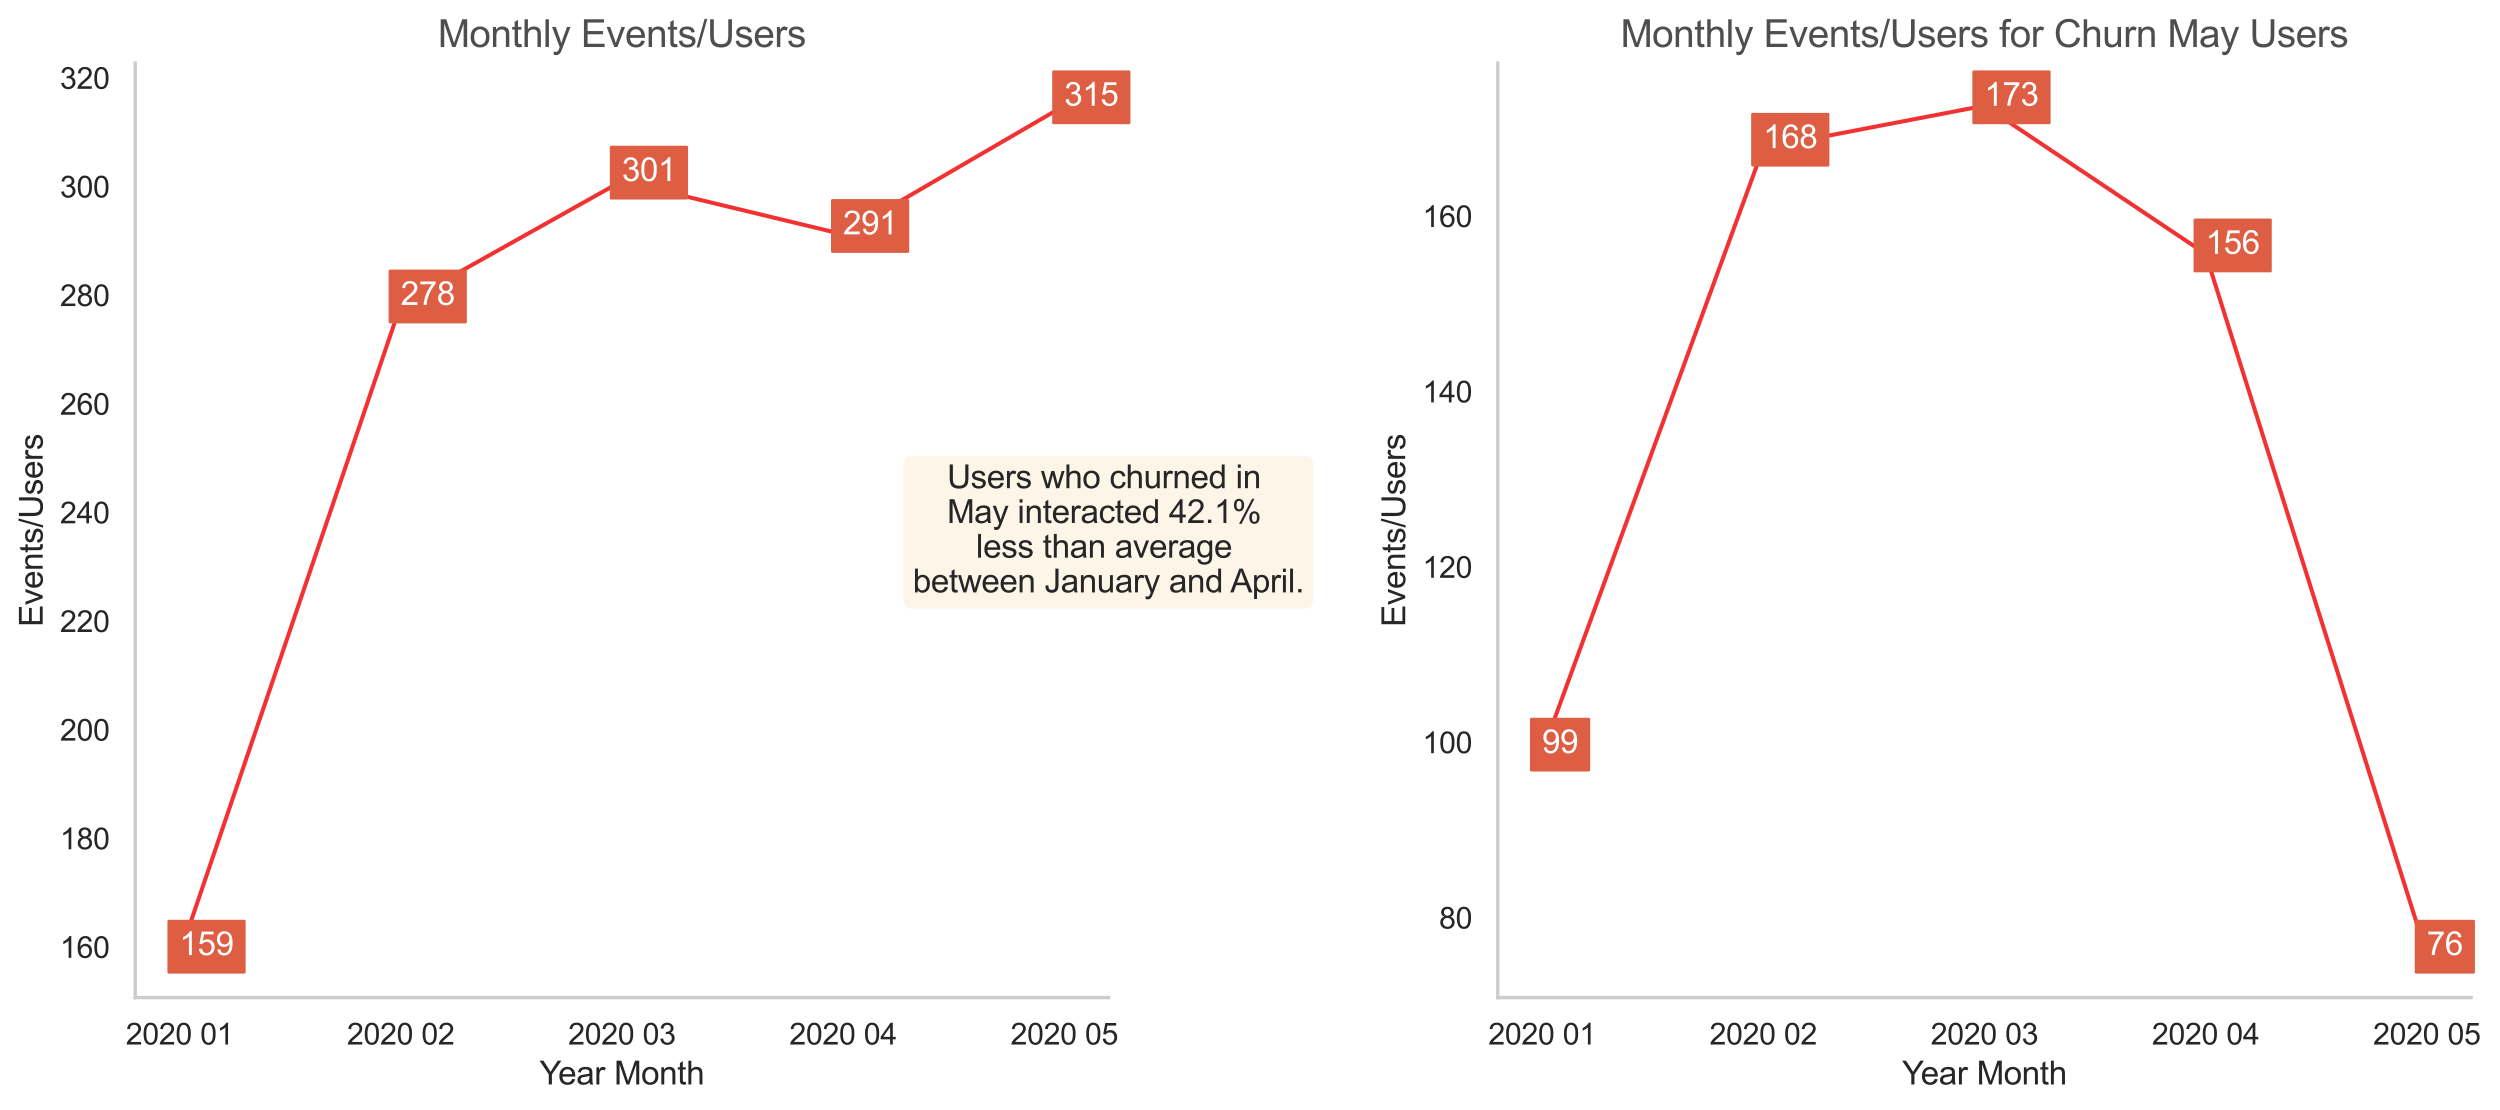 <?xml version="1.0" encoding="utf-8" standalone="no"?>
<!DOCTYPE svg PUBLIC "-//W3C//DTD SVG 1.1//EN"
  "http://www.w3.org/Graphics/SVG/1.1/DTD/svg11.dtd">
<svg height="410.726pt" version="1.1" viewBox="0 0 924.741 410.726" width="924.741pt" xmlns="http://www.w3.org/2000/svg" xmlns:xlink="http://www.w3.org/1999/xlink">
 <defs>
  <style type="text/css">*{stroke-linecap:butt;stroke-linejoin:round;}</style>
 </defs>
 <g id="figure_1">
  <g id="patch_1">
   <path d="M 0 410.726 
L 924.741 410.726 
L 924.741 0 
L 0 0 
z
" style="fill:#ffffff;"/>
  </g>
  <g id="axes_1">
   <g id="patch_2">
    <path d="M 50.025 368.992 
L 410.025 368.992 
L 410.025 23.392 
L 50.025 23.392 
z
" style="fill:#ffffff;"/>
   </g>
   <g id="matplotlib.axis_1">
    <g id="xtick_1">
     <g id="text_1">
      <!-- 2020 01 -->
      <g style="fill:#262626;" transform="translate(46.51 386.365)scale(0.11 -0.11)">
       <defs>
        <path d="M 3222 541 
L 3222 0 
L 194 0 
Q 188 203 259 391 
Q 375 700 629 1000 
Q 884 1300 1366 1694 
Q 2113 2306 2375 2664 
Q 2638 3022 2638 3341 
Q 2638 3675 2398 3904 
Q 2159 4134 1775 4134 
Q 1369 4134 1125 3890 
Q 881 3647 878 3216 
L 300 3275 
Q 359 3922 746 4261 
Q 1134 4600 1788 4600 
Q 2447 4600 2831 4234 
Q 3216 3869 3216 3328 
Q 3216 3053 3103 2787 
Q 2991 2522 2730 2228 
Q 2469 1934 1863 1422 
Q 1356 997 1212 845 
Q 1069 694 975 541 
L 3222 541 
z
" id="ArialMT-32" transform="scale(0.016)"/>
        <path d="M 266 2259 
Q 266 3072 433 3567 
Q 600 4063 929 4331 
Q 1259 4600 1759 4600 
Q 2128 4600 2406 4451 
Q 2684 4303 2865 4023 
Q 3047 3744 3150 3342 
Q 3253 2941 3253 2259 
Q 3253 1453 3087 958 
Q 2922 463 2592 192 
Q 2263 -78 1759 -78 
Q 1097 -78 719 397 
Q 266 969 266 2259 
z
M 844 2259 
Q 844 1131 1108 757 
Q 1372 384 1759 384 
Q 2147 384 2411 759 
Q 2675 1134 2675 2259 
Q 2675 3391 2411 3762 
Q 2147 4134 1753 4134 
Q 1366 4134 1134 3806 
Q 844 3388 844 2259 
z
" id="ArialMT-30" transform="scale(0.016)"/>
        <path id="ArialMT-20" transform="scale(0.016)"/>
        <path d="M 2384 0 
L 1822 0 
L 1822 3584 
Q 1619 3391 1289 3197 
Q 959 3003 697 2906 
L 697 3450 
Q 1169 3672 1522 3987 
Q 1875 4303 2022 4600 
L 2384 4600 
L 2384 0 
z
" id="ArialMT-31" transform="scale(0.016)"/>
       </defs>
       <use xlink:href="#ArialMT-32"/>
       <use x="55.615" xlink:href="#ArialMT-30"/>
       <use x="111.23" xlink:href="#ArialMT-32"/>
       <use x="166.846" xlink:href="#ArialMT-30"/>
       <use x="222.461" xlink:href="#ArialMT-20"/>
       <use x="250.244" xlink:href="#ArialMT-30"/>
       <use x="305.859" xlink:href="#ArialMT-31"/>
      </g>
     </g>
    </g>
    <g id="xtick_2">
     <g id="text_2">
      <!-- 2020 02 -->
      <g style="fill:#262626;" transform="translate(128.328 386.365)scale(0.11 -0.11)">
       <use xlink:href="#ArialMT-32"/>
       <use x="55.615" xlink:href="#ArialMT-30"/>
       <use x="111.23" xlink:href="#ArialMT-32"/>
       <use x="166.846" xlink:href="#ArialMT-30"/>
       <use x="222.461" xlink:href="#ArialMT-20"/>
       <use x="250.244" xlink:href="#ArialMT-30"/>
       <use x="305.859" xlink:href="#ArialMT-32"/>
      </g>
     </g>
    </g>
    <g id="xtick_3">
     <g id="text_3">
      <!-- 2020 03 -->
      <g style="fill:#262626;" transform="translate(210.146 386.365)scale(0.11 -0.11)">
       <defs>
        <path d="M 269 1209 
L 831 1284 
Q 928 806 1161 595 
Q 1394 384 1728 384 
Q 2125 384 2398 659 
Q 2672 934 2672 1341 
Q 2672 1728 2419 1979 
Q 2166 2231 1775 2231 
Q 1616 2231 1378 2169 
L 1441 2663 
Q 1497 2656 1531 2656 
Q 1891 2656 2178 2843 
Q 2466 3031 2466 3422 
Q 2466 3731 2256 3934 
Q 2047 4138 1716 4138 
Q 1388 4138 1169 3931 
Q 950 3725 888 3313 
L 325 3413 
Q 428 3978 793 4289 
Q 1159 4600 1703 4600 
Q 2078 4600 2393 4439 
Q 2709 4278 2876 4000 
Q 3044 3722 3044 3409 
Q 3044 3113 2884 2869 
Q 2725 2625 2413 2481 
Q 2819 2388 3044 2092 
Q 3269 1797 3269 1353 
Q 3269 753 2831 336 
Q 2394 -81 1725 -81 
Q 1122 -81 723 278 
Q 325 638 269 1209 
z
" id="ArialMT-33" transform="scale(0.016)"/>
       </defs>
       <use xlink:href="#ArialMT-32"/>
       <use x="55.615" xlink:href="#ArialMT-30"/>
       <use x="111.23" xlink:href="#ArialMT-32"/>
       <use x="166.846" xlink:href="#ArialMT-30"/>
       <use x="222.461" xlink:href="#ArialMT-20"/>
       <use x="250.244" xlink:href="#ArialMT-30"/>
       <use x="305.859" xlink:href="#ArialMT-33"/>
      </g>
     </g>
    </g>
    <g id="xtick_4">
     <g id="text_4">
      <!-- 2020 04 -->
      <g style="fill:#262626;" transform="translate(291.965 386.365)scale(0.11 -0.11)">
       <defs>
        <path d="M 2069 0 
L 2069 1097 
L 81 1097 
L 81 1613 
L 2172 4581 
L 2631 4581 
L 2631 1613 
L 3250 1613 
L 3250 1097 
L 2631 1097 
L 2631 0 
L 2069 0 
z
M 2069 1613 
L 2069 3678 
L 634 1613 
L 2069 1613 
z
" id="ArialMT-34" transform="scale(0.016)"/>
       </defs>
       <use xlink:href="#ArialMT-32"/>
       <use x="55.615" xlink:href="#ArialMT-30"/>
       <use x="111.23" xlink:href="#ArialMT-32"/>
       <use x="166.846" xlink:href="#ArialMT-30"/>
       <use x="222.461" xlink:href="#ArialMT-20"/>
       <use x="250.244" xlink:href="#ArialMT-30"/>
       <use x="305.859" xlink:href="#ArialMT-34"/>
      </g>
     </g>
    </g>
    <g id="xtick_5">
     <g id="text_5">
      <!-- 2020 05 -->
      <g style="fill:#262626;" transform="translate(373.783 386.365)scale(0.11 -0.11)">
       <defs>
        <path d="M 266 1200 
L 856 1250 
Q 922 819 1161 601 
Q 1400 384 1738 384 
Q 2144 384 2425 690 
Q 2706 997 2706 1503 
Q 2706 1984 2436 2262 
Q 2166 2541 1728 2541 
Q 1456 2541 1237 2417 
Q 1019 2294 894 2097 
L 366 2166 
L 809 4519 
L 3088 4519 
L 3088 3981 
L 1259 3981 
L 1013 2750 
Q 1425 3038 1878 3038 
Q 2478 3038 2890 2622 
Q 3303 2206 3303 1553 
Q 3303 931 2941 478 
Q 2500 -78 1738 -78 
Q 1113 -78 717 272 
Q 322 622 266 1200 
z
" id="ArialMT-35" transform="scale(0.016)"/>
       </defs>
       <use xlink:href="#ArialMT-32"/>
       <use x="55.615" xlink:href="#ArialMT-30"/>
       <use x="111.23" xlink:href="#ArialMT-32"/>
       <use x="166.846" xlink:href="#ArialMT-30"/>
       <use x="222.461" xlink:href="#ArialMT-20"/>
       <use x="250.244" xlink:href="#ArialMT-30"/>
       <use x="305.859" xlink:href="#ArialMT-35"/>
      </g>
     </g>
    </g>
    <g id="text_6">
     <!-- Year Month -->
     <g style="fill:#262626;" transform="translate(199.559 401.141)scale(0.12 -0.12)">
      <defs>
       <path d="M 1784 0 
L 1784 1941 
L 19 4581 
L 756 4581 
L 1659 3200 
Q 1909 2813 2125 2425 
Q 2331 2784 2625 3234 
L 3513 4581 
L 4219 4581 
L 2391 1941 
L 2391 0 
L 1784 0 
z
" id="ArialMT-59" transform="scale(0.016)"/>
       <path d="M 2694 1069 
L 3275 997 
Q 3138 488 2766 206 
Q 2394 -75 1816 -75 
Q 1088 -75 661 373 
Q 234 822 234 1631 
Q 234 2469 665 2931 
Q 1097 3394 1784 3394 
Q 2450 3394 2872 2941 
Q 3294 2488 3294 1666 
Q 3294 1616 3291 1516 
L 816 1516 
Q 847 969 1125 678 
Q 1403 388 1819 388 
Q 2128 388 2347 550 
Q 2566 713 2694 1069 
z
M 847 1978 
L 2700 1978 
Q 2663 2397 2488 2606 
Q 2219 2931 1791 2931 
Q 1403 2931 1139 2672 
Q 875 2413 847 1978 
z
" id="ArialMT-65" transform="scale(0.016)"/>
       <path d="M 2588 409 
Q 2275 144 1986 34 
Q 1697 -75 1366 -75 
Q 819 -75 525 192 
Q 231 459 231 875 
Q 231 1119 342 1320 
Q 453 1522 633 1644 
Q 813 1766 1038 1828 
Q 1203 1872 1538 1913 
Q 2219 1994 2541 2106 
Q 2544 2222 2544 2253 
Q 2544 2597 2384 2738 
Q 2169 2928 1744 2928 
Q 1347 2928 1158 2789 
Q 969 2650 878 2297 
L 328 2372 
Q 403 2725 575 2942 
Q 747 3159 1072 3276 
Q 1397 3394 1825 3394 
Q 2250 3394 2515 3294 
Q 2781 3194 2906 3042 
Q 3031 2891 3081 2659 
Q 3109 2516 3109 2141 
L 3109 1391 
Q 3109 606 3145 398 
Q 3181 191 3288 0 
L 2700 0 
Q 2613 175 2588 409 
z
M 2541 1666 
Q 2234 1541 1622 1453 
Q 1275 1403 1131 1340 
Q 988 1278 909 1158 
Q 831 1038 831 891 
Q 831 666 1001 516 
Q 1172 366 1500 366 
Q 1825 366 2078 508 
Q 2331 650 2450 897 
Q 2541 1088 2541 1459 
L 2541 1666 
z
" id="ArialMT-61" transform="scale(0.016)"/>
       <path d="M 416 0 
L 416 3319 
L 922 3319 
L 922 2816 
Q 1116 3169 1280 3281 
Q 1444 3394 1641 3394 
Q 1925 3394 2219 3213 
L 2025 2691 
Q 1819 2813 1613 2813 
Q 1428 2813 1281 2702 
Q 1134 2591 1072 2394 
Q 978 2094 978 1738 
L 978 0 
L 416 0 
z
" id="ArialMT-72" transform="scale(0.016)"/>
       <path d="M 475 0 
L 475 4581 
L 1388 4581 
L 2472 1338 
Q 2622 884 2691 659 
Q 2769 909 2934 1394 
L 4031 4581 
L 4847 4581 
L 4847 0 
L 4263 0 
L 4263 3834 
L 2931 0 
L 2384 0 
L 1059 3900 
L 1059 0 
L 475 0 
z
" id="ArialMT-4d" transform="scale(0.016)"/>
       <path d="M 213 1659 
Q 213 2581 725 3025 
Q 1153 3394 1769 3394 
Q 2453 3394 2887 2945 
Q 3322 2497 3322 1706 
Q 3322 1066 3130 698 
Q 2938 331 2570 128 
Q 2203 -75 1769 -75 
Q 1072 -75 642 372 
Q 213 819 213 1659 
z
M 791 1659 
Q 791 1022 1069 705 
Q 1347 388 1769 388 
Q 2188 388 2466 706 
Q 2744 1025 2744 1678 
Q 2744 2294 2464 2611 
Q 2184 2928 1769 2928 
Q 1347 2928 1069 2612 
Q 791 2297 791 1659 
z
" id="ArialMT-6f" transform="scale(0.016)"/>
       <path d="M 422 0 
L 422 3319 
L 928 3319 
L 928 2847 
Q 1294 3394 1984 3394 
Q 2284 3394 2536 3286 
Q 2788 3178 2913 3003 
Q 3038 2828 3088 2588 
Q 3119 2431 3119 2041 
L 3119 0 
L 2556 0 
L 2556 2019 
Q 2556 2363 2490 2533 
Q 2425 2703 2258 2804 
Q 2091 2906 1866 2906 
Q 1506 2906 1245 2678 
Q 984 2450 984 1813 
L 984 0 
L 422 0 
z
" id="ArialMT-6e" transform="scale(0.016)"/>
       <path d="M 1650 503 
L 1731 6 
Q 1494 -44 1306 -44 
Q 1000 -44 831 53 
Q 663 150 594 308 
Q 525 466 525 972 
L 525 2881 
L 113 2881 
L 113 3319 
L 525 3319 
L 525 4141 
L 1084 4478 
L 1084 3319 
L 1650 3319 
L 1650 2881 
L 1084 2881 
L 1084 941 
Q 1084 700 1114 631 
Q 1144 563 1211 522 
Q 1278 481 1403 481 
Q 1497 481 1650 503 
z
" id="ArialMT-74" transform="scale(0.016)"/>
       <path d="M 422 0 
L 422 4581 
L 984 4581 
L 984 2938 
Q 1378 3394 1978 3394 
Q 2347 3394 2619 3248 
Q 2891 3103 3008 2847 
Q 3125 2591 3125 2103 
L 3125 0 
L 2563 0 
L 2563 2103 
Q 2563 2525 2380 2717 
Q 2197 2909 1863 2909 
Q 1613 2909 1392 2779 
Q 1172 2650 1078 2428 
Q 984 2206 984 1816 
L 984 0 
L 422 0 
z
" id="ArialMT-68" transform="scale(0.016)"/>
      </defs>
      <use xlink:href="#ArialMT-59"/>
      <use x="57.574" xlink:href="#ArialMT-65"/>
      <use x="113.189" xlink:href="#ArialMT-61"/>
      <use x="168.805" xlink:href="#ArialMT-72"/>
      <use x="202.105" xlink:href="#ArialMT-20"/>
      <use x="229.889" xlink:href="#ArialMT-4d"/>
      <use x="313.189" xlink:href="#ArialMT-6f"/>
      <use x="368.805" xlink:href="#ArialMT-6e"/>
      <use x="424.42" xlink:href="#ArialMT-74"/>
      <use x="452.203" xlink:href="#ArialMT-68"/>
     </g>
    </g>
   </g>
   <g id="matplotlib.axis_2">
    <g id="ytick_1">
     <g id="text_7">
      <!-- 160 -->
      <g style="fill:#262626;" transform="translate(22.174 354.321)scale(0.11 -0.11)">
       <defs>
        <path d="M 3184 3459 
L 2625 3416 
Q 2550 3747 2413 3897 
Q 2184 4138 1850 4138 
Q 1581 4138 1378 3988 
Q 1113 3794 959 3422 
Q 806 3050 800 2363 
Q 1003 2672 1297 2822 
Q 1591 2972 1913 2972 
Q 2475 2972 2870 2558 
Q 3266 2144 3266 1488 
Q 3266 1056 3080 686 
Q 2894 316 2569 119 
Q 2244 -78 1831 -78 
Q 1128 -78 684 439 
Q 241 956 241 2144 
Q 241 3472 731 4075 
Q 1159 4600 1884 4600 
Q 2425 4600 2770 4297 
Q 3116 3994 3184 3459 
z
M 888 1484 
Q 888 1194 1011 928 
Q 1134 663 1356 523 
Q 1578 384 1822 384 
Q 2178 384 2434 671 
Q 2691 959 2691 1453 
Q 2691 1928 2437 2201 
Q 2184 2475 1800 2475 
Q 1419 2475 1153 2201 
Q 888 1928 888 1484 
z
" id="ArialMT-36" transform="scale(0.016)"/>
       </defs>
       <use xlink:href="#ArialMT-31"/>
       <use x="55.615" xlink:href="#ArialMT-36"/>
       <use x="111.23" xlink:href="#ArialMT-30"/>
      </g>
     </g>
    </g>
    <g id="ytick_2">
     <g id="text_8">
      <!-- 180 -->
      <g style="fill:#262626;" transform="translate(22.174 314.137)scale(0.11 -0.11)">
       <defs>
        <path d="M 1131 2484 
Q 781 2613 612 2850 
Q 444 3088 444 3419 
Q 444 3919 803 4259 
Q 1163 4600 1759 4600 
Q 2359 4600 2725 4251 
Q 3091 3903 3091 3403 
Q 3091 3084 2923 2848 
Q 2756 2613 2416 2484 
Q 2838 2347 3058 2040 
Q 3278 1734 3278 1309 
Q 3278 722 2862 322 
Q 2447 -78 1769 -78 
Q 1091 -78 675 323 
Q 259 725 259 1325 
Q 259 1772 486 2073 
Q 713 2375 1131 2484 
z
M 1019 3438 
Q 1019 3113 1228 2906 
Q 1438 2700 1772 2700 
Q 2097 2700 2305 2904 
Q 2513 3109 2513 3406 
Q 2513 3716 2298 3927 
Q 2084 4138 1766 4138 
Q 1444 4138 1231 3931 
Q 1019 3725 1019 3438 
z
M 838 1322 
Q 838 1081 952 856 
Q 1066 631 1291 507 
Q 1516 384 1775 384 
Q 2178 384 2440 643 
Q 2703 903 2703 1303 
Q 2703 1709 2433 1975 
Q 2163 2241 1756 2241 
Q 1359 2241 1098 1978 
Q 838 1716 838 1322 
z
" id="ArialMT-38" transform="scale(0.016)"/>
       </defs>
       <use xlink:href="#ArialMT-31"/>
       <use x="55.615" xlink:href="#ArialMT-38"/>
       <use x="111.23" xlink:href="#ArialMT-30"/>
      </g>
     </g>
    </g>
    <g id="ytick_3">
     <g id="text_9">
      <!-- 200 -->
      <g style="fill:#262626;" transform="translate(22.174 273.953)scale(0.11 -0.11)">
       <use xlink:href="#ArialMT-32"/>
       <use x="55.615" xlink:href="#ArialMT-30"/>
       <use x="111.23" xlink:href="#ArialMT-30"/>
      </g>
     </g>
    </g>
    <g id="ytick_4">
     <g id="text_10">
      <!-- 220 -->
      <g style="fill:#262626;" transform="translate(22.174 233.769)scale(0.11 -0.11)">
       <use xlink:href="#ArialMT-32"/>
       <use x="55.615" xlink:href="#ArialMT-32"/>
       <use x="111.23" xlink:href="#ArialMT-30"/>
      </g>
     </g>
    </g>
    <g id="ytick_5">
     <g id="text_11">
      <!-- 240 -->
      <g style="fill:#262626;" transform="translate(22.174 193.586)scale(0.11 -0.11)">
       <use xlink:href="#ArialMT-32"/>
       <use x="55.615" xlink:href="#ArialMT-34"/>
       <use x="111.23" xlink:href="#ArialMT-30"/>
      </g>
     </g>
    </g>
    <g id="ytick_6">
     <g id="text_12">
      <!-- 260 -->
      <g style="fill:#262626;" transform="translate(22.174 153.402)scale(0.11 -0.11)">
       <use xlink:href="#ArialMT-32"/>
       <use x="55.615" xlink:href="#ArialMT-36"/>
       <use x="111.23" xlink:href="#ArialMT-30"/>
      </g>
     </g>
    </g>
    <g id="ytick_7">
     <g id="text_13">
      <!-- 280 -->
      <g style="fill:#262626;" transform="translate(22.174 113.218)scale(0.11 -0.11)">
       <use xlink:href="#ArialMT-32"/>
       <use x="55.615" xlink:href="#ArialMT-38"/>
       <use x="111.23" xlink:href="#ArialMT-30"/>
      </g>
     </g>
    </g>
    <g id="ytick_8">
     <g id="text_14">
      <!-- 300 -->
      <g style="fill:#262626;" transform="translate(22.174 73.034)scale(0.11 -0.11)">
       <use xlink:href="#ArialMT-33"/>
       <use x="55.615" xlink:href="#ArialMT-30"/>
       <use x="111.23" xlink:href="#ArialMT-30"/>
      </g>
     </g>
    </g>
    <g id="ytick_9">
     <g id="text_15">
      <!-- 320 -->
      <g style="fill:#262626;" transform="translate(22.174 32.85)scale(0.11 -0.11)">
       <use xlink:href="#ArialMT-33"/>
       <use x="55.615" xlink:href="#ArialMT-32"/>
       <use x="111.23" xlink:href="#ArialMT-30"/>
      </g>
     </g>
    </g>
    <g id="text_16">
     <!-- Events/Users -->
     <g style="fill:#262626;" transform="translate(15.789 231.868)rotate(-90)scale(0.12 -0.12)">
      <defs>
       <path d="M 506 0 
L 506 4581 
L 3819 4581 
L 3819 4041 
L 1113 4041 
L 1113 2638 
L 3647 2638 
L 3647 2100 
L 1113 2100 
L 1113 541 
L 3925 541 
L 3925 0 
L 506 0 
z
" id="ArialMT-45" transform="scale(0.016)"/>
       <path d="M 1344 0 
L 81 3319 
L 675 3319 
L 1388 1331 
Q 1503 1009 1600 663 
Q 1675 925 1809 1294 
L 2547 3319 
L 3125 3319 
L 1869 0 
L 1344 0 
z
" id="ArialMT-76" transform="scale(0.016)"/>
       <path d="M 197 991 
L 753 1078 
Q 800 744 1014 566 
Q 1228 388 1613 388 
Q 2000 388 2187 545 
Q 2375 703 2375 916 
Q 2375 1106 2209 1216 
Q 2094 1291 1634 1406 
Q 1016 1563 777 1677 
Q 538 1791 414 1992 
Q 291 2194 291 2438 
Q 291 2659 392 2848 
Q 494 3038 669 3163 
Q 800 3259 1026 3326 
Q 1253 3394 1513 3394 
Q 1903 3394 2198 3281 
Q 2494 3169 2634 2976 
Q 2775 2784 2828 2463 
L 2278 2388 
Q 2241 2644 2061 2787 
Q 1881 2931 1553 2931 
Q 1166 2931 1000 2803 
Q 834 2675 834 2503 
Q 834 2394 903 2306 
Q 972 2216 1119 2156 
Q 1203 2125 1616 2013 
Q 2213 1853 2448 1751 
Q 2684 1650 2818 1456 
Q 2953 1263 2953 975 
Q 2953 694 2789 445 
Q 2625 197 2315 61 
Q 2006 -75 1616 -75 
Q 969 -75 630 194 
Q 291 463 197 991 
z
" id="ArialMT-73" transform="scale(0.016)"/>
       <path d="M 0 -78 
L 1328 4659 
L 1778 4659 
L 453 -78 
L 0 -78 
z
" id="ArialMT-2f" transform="scale(0.016)"/>
       <path d="M 3500 4581 
L 4106 4581 
L 4106 1934 
Q 4106 1244 3950 837 
Q 3794 431 3386 176 
Q 2978 -78 2316 -78 
Q 1672 -78 1262 144 
Q 853 366 678 786 
Q 503 1206 503 1934 
L 503 4581 
L 1109 4581 
L 1109 1938 
Q 1109 1341 1220 1058 
Q 1331 775 1601 622 
Q 1872 469 2263 469 
Q 2931 469 3215 772 
Q 3500 1075 3500 1938 
L 3500 4581 
z
" id="ArialMT-55" transform="scale(0.016)"/>
      </defs>
      <use xlink:href="#ArialMT-45"/>
      <use x="66.699" xlink:href="#ArialMT-76"/>
      <use x="116.699" xlink:href="#ArialMT-65"/>
      <use x="172.314" xlink:href="#ArialMT-6e"/>
      <use x="227.93" xlink:href="#ArialMT-74"/>
      <use x="255.713" xlink:href="#ArialMT-73"/>
      <use x="305.713" xlink:href="#ArialMT-2f"/>
      <use x="333.496" xlink:href="#ArialMT-55"/>
      <use x="405.713" xlink:href="#ArialMT-73"/>
      <use x="455.713" xlink:href="#ArialMT-65"/>
      <use x="511.328" xlink:href="#ArialMT-72"/>
      <use x="544.629" xlink:href="#ArialMT-73"/>
     </g>
    </g>
   </g>
   <g id="line2d_1">
    <path clip-path="url(#p639310d943)" d="M 66.389 353.282 
L 148.207 112.786 
L 230.025 66.967 
L 311.844 86.69 
L 393.662 39.101 
" style="fill:none;stroke:#f23232;stroke-linecap:round;stroke-width:1.5;"/>
    <defs>
     <path d="M 0 3 
C 0.796 3 1.559 2.684 2.121 2.121 
C 2.684 1.559 3 0.796 3 0 
C 3 -0.796 2.684 -1.559 2.121 -2.121 
C 1.559 -2.684 0.796 -3 0 -3 
C -0.796 -3 -1.559 -2.684 -2.121 -2.121 
C -2.684 -1.559 -3 -0.796 -3 0 
C -3 0.796 -2.684 1.559 -2.121 2.121 
C -1.559 2.684 -0.796 3 0 3 
z
" id="mf7d39234b8" style="stroke:#ffffff;stroke-width:0.75;"/>
    </defs>
    <g clip-path="url(#p639310d943)">
     <use style="fill:#f23232;stroke:#ffffff;stroke-width:0.75;" x="66.389" xlink:href="#mf7d39234b8" y="353.282"/>
     <use style="fill:#f23232;stroke:#ffffff;stroke-width:0.75;" x="148.207" xlink:href="#mf7d39234b8" y="112.786"/>
     <use style="fill:#f23232;stroke:#ffffff;stroke-width:0.75;" x="230.025" xlink:href="#mf7d39234b8" y="66.967"/>
     <use style="fill:#f23232;stroke:#ffffff;stroke-width:0.75;" x="311.844" xlink:href="#mf7d39234b8" y="86.69"/>
     <use style="fill:#f23232;stroke:#ffffff;stroke-width:0.75;" x="393.662" xlink:href="#mf7d39234b8" y="39.101"/>
    </g>
   </g>
   <g id="patch_3">
    <path d="M 50.025 368.992 
L 50.025 23.392 
" style="fill:none;stroke:#cccccc;stroke-linecap:square;stroke-linejoin:miter;stroke-width:1.25;"/>
   </g>
   <g id="patch_4">
    <path d="M 50.025 368.992 
L 410.025 368.992 
" style="fill:none;stroke:#cccccc;stroke-linecap:square;stroke-linejoin:miter;stroke-width:1.25;"/>
   </g>
   <g id="text_17">
    <!-- 159 -->
    <g style="fill:#262626;" transform="translate(66.389 353.282)scale(0.12 -0.12)">
     <defs>
      <path d="M 350 1059 
L 891 1109 
Q 959 728 1153 556 
Q 1347 384 1650 384 
Q 1909 384 2104 503 
Q 2300 622 2425 820 
Q 2550 1019 2634 1356 
Q 2719 1694 2719 2044 
Q 2719 2081 2716 2156 
Q 2547 1888 2255 1720 
Q 1963 1553 1622 1553 
Q 1053 1553 659 1965 
Q 266 2378 266 3053 
Q 266 3750 677 4175 
Q 1088 4600 1706 4600 
Q 2153 4600 2523 4359 
Q 2894 4119 3086 3673 
Q 3278 3228 3278 2384 
Q 3278 1506 3087 986 
Q 2897 466 2520 194 
Q 2144 -78 1638 -78 
Q 1100 -78 759 220 
Q 419 519 350 1059 
z
M 2653 3081 
Q 2653 3566 2395 3850 
Q 2138 4134 1775 4134 
Q 1400 4134 1122 3828 
Q 844 3522 844 3034 
Q 844 2597 1108 2323 
Q 1372 2050 1759 2050 
Q 2150 2050 2401 2323 
Q 2653 2597 2653 3081 
z
" id="ArialMT-39" transform="scale(0.016)"/>
     </defs>
     <use xlink:href="#ArialMT-31"/>
     <use x="55.615" xlink:href="#ArialMT-35"/>
     <use x="111.23" xlink:href="#ArialMT-39"/>
    </g>
   </g>
   <g id="text_18">
    <g id="patch_5">
     <path d="M 62.429 359.627 
L 90.368 359.627 
L 90.368 340.733 
L 62.429 340.733 
z
" style="fill:#dd5e42;stroke:#dd5e42;stroke-linejoin:miter;"/>
    </g>
    <!-- 159 -->
    <g style="fill:#ffffff;" transform="translate(66.389 353.282)scale(0.12 -0.12)">
     <use xlink:href="#ArialMT-31"/>
     <use x="55.615" xlink:href="#ArialMT-35"/>
     <use x="111.23" xlink:href="#ArialMT-39"/>
    </g>
   </g>
   <g id="text_19">
    <!-- 278 -->
    <g style="fill:#262626;" transform="translate(148.207 112.786)scale(0.12 -0.12)">
     <defs>
      <path d="M 303 3981 
L 303 4522 
L 3269 4522 
L 3269 4084 
Q 2831 3619 2401 2847 
Q 1972 2075 1738 1259 
Q 1569 684 1522 0 
L 944 0 
Q 953 541 1156 1306 
Q 1359 2072 1739 2783 
Q 2119 3494 2547 3981 
L 303 3981 
z
" id="ArialMT-37" transform="scale(0.016)"/>
     </defs>
     <use xlink:href="#ArialMT-32"/>
     <use x="55.615" xlink:href="#ArialMT-37"/>
     <use x="111.23" xlink:href="#ArialMT-38"/>
    </g>
   </g>
   <g id="text_20">
    <g id="patch_6">
     <path d="M 144.247 119.131 
L 172.187 119.131 
L 172.187 100.236 
L 144.247 100.236 
z
" style="fill:#dd5e42;stroke:#dd5e42;stroke-linejoin:miter;"/>
    </g>
    <!-- 278 -->
    <g style="fill:#ffffff;" transform="translate(148.207 112.786)scale(0.12 -0.12)">
     <use xlink:href="#ArialMT-32"/>
     <use x="55.615" xlink:href="#ArialMT-37"/>
     <use x="111.23" xlink:href="#ArialMT-38"/>
    </g>
   </g>
   <g id="text_21">
    <!-- 301 -->
    <g style="fill:#262626;" transform="translate(230.025 66.967)scale(0.12 -0.12)">
     <use xlink:href="#ArialMT-33"/>
     <use x="55.615" xlink:href="#ArialMT-30"/>
     <use x="111.23" xlink:href="#ArialMT-31"/>
    </g>
   </g>
   <g id="text_22">
    <g id="patch_7">
     <path d="M 226.065 73.312 
L 254.005 73.312 
L 254.005 54.418 
L 226.065 54.418 
z
" style="fill:#dd5e42;stroke:#dd5e42;stroke-linejoin:miter;"/>
    </g>
    <!-- 301 -->
    <g style="fill:#ffffff;" transform="translate(230.025 66.967)scale(0.12 -0.12)">
     <use xlink:href="#ArialMT-33"/>
     <use x="55.615" xlink:href="#ArialMT-30"/>
     <use x="111.23" xlink:href="#ArialMT-31"/>
    </g>
   </g>
   <g id="text_23">
    <!-- 291 -->
    <g style="fill:#262626;" transform="translate(311.844 86.69)scale(0.12 -0.12)">
     <use xlink:href="#ArialMT-32"/>
     <use x="55.615" xlink:href="#ArialMT-39"/>
     <use x="111.23" xlink:href="#ArialMT-31"/>
    </g>
   </g>
   <g id="text_24">
    <g id="patch_8">
     <path d="M 307.884 93.035 
L 335.823 93.035 
L 335.823 74.14 
L 307.884 74.14 
z
" style="fill:#dd5e42;stroke:#dd5e42;stroke-linejoin:miter;"/>
    </g>
    <!-- 291 -->
    <g style="fill:#ffffff;" transform="translate(311.844 86.69)scale(0.12 -0.12)">
     <use xlink:href="#ArialMT-32"/>
     <use x="55.615" xlink:href="#ArialMT-39"/>
     <use x="111.23" xlink:href="#ArialMT-31"/>
    </g>
   </g>
   <g id="text_25">
    <!-- 315 -->
    <g style="fill:#262626;" transform="translate(393.662 39.101)scale(0.12 -0.12)">
     <use xlink:href="#ArialMT-33"/>
     <use x="55.615" xlink:href="#ArialMT-31"/>
     <use x="111.23" xlink:href="#ArialMT-35"/>
    </g>
   </g>
   <g id="text_26">
    <g id="patch_9">
     <path d="M 389.702 45.446 
L 417.641 45.446 
L 417.641 26.551 
L 389.702 26.551 
z
" style="fill:#dd5e42;stroke:#dd5e42;stroke-linejoin:miter;"/>
    </g>
    <!-- 315 -->
    <g style="fill:#ffffff;" transform="translate(393.662 39.101)scale(0.12 -0.12)">
     <use xlink:href="#ArialMT-33"/>
     <use x="55.615" xlink:href="#ArialMT-31"/>
     <use x="111.23" xlink:href="#ArialMT-35"/>
    </g>
   </g>
   <g id="text_27">
    <g id="patch_10">
     <path d="M 337.649 225.248 
L 482.402 225.248 
Q 486.002 225.248 486.002 221.648 
L 486.002 172.14 
Q 486.002 168.54 482.402 168.54 
L 337.649 168.54 
Q 334.049 168.54 334.049 172.14 
L 334.049 221.648 
Q 334.049 225.248 337.649 225.248 
z
" style="fill:#f5deb3;opacity:0.3;stroke:#ffffff;stroke-linejoin:miter;"/>
    </g>
    <!-- Users who churned in  -->
    <g style="fill:#262626;" transform="translate(350.334 180.589)scale(0.12 -0.12)">
     <defs>
      <path d="M 1034 0 
L 19 3319 
L 600 3319 
L 1128 1403 
L 1325 691 
Q 1338 744 1497 1375 
L 2025 3319 
L 2603 3319 
L 3100 1394 
L 3266 759 
L 3456 1400 
L 4025 3319 
L 4572 3319 
L 3534 0 
L 2950 0 
L 2422 1988 
L 2294 2553 
L 1622 0 
L 1034 0 
z
" id="ArialMT-77" transform="scale(0.016)"/>
      <path d="M 2588 1216 
L 3141 1144 
Q 3050 572 2676 248 
Q 2303 -75 1759 -75 
Q 1078 -75 664 370 
Q 250 816 250 1647 
Q 250 2184 428 2587 
Q 606 2991 970 3192 
Q 1334 3394 1763 3394 
Q 2303 3394 2647 3120 
Q 2991 2847 3088 2344 
L 2541 2259 
Q 2463 2594 2264 2762 
Q 2066 2931 1784 2931 
Q 1359 2931 1093 2626 
Q 828 2322 828 1663 
Q 828 994 1084 691 
Q 1341 388 1753 388 
Q 2084 388 2306 591 
Q 2528 794 2588 1216 
z
" id="ArialMT-63" transform="scale(0.016)"/>
      <path d="M 2597 0 
L 2597 488 
Q 2209 -75 1544 -75 
Q 1250 -75 995 37 
Q 741 150 617 320 
Q 494 491 444 738 
Q 409 903 409 1263 
L 409 3319 
L 972 3319 
L 972 1478 
Q 972 1038 1006 884 
Q 1059 663 1231 536 
Q 1403 409 1656 409 
Q 1909 409 2131 539 
Q 2353 669 2445 892 
Q 2538 1116 2538 1541 
L 2538 3319 
L 3100 3319 
L 3100 0 
L 2597 0 
z
" id="ArialMT-75" transform="scale(0.016)"/>
      <path d="M 2575 0 
L 2575 419 
Q 2259 -75 1647 -75 
Q 1250 -75 917 144 
Q 584 363 401 755 
Q 219 1147 219 1656 
Q 219 2153 384 2558 
Q 550 2963 881 3178 
Q 1213 3394 1622 3394 
Q 1922 3394 2156 3267 
Q 2391 3141 2538 2938 
L 2538 4581 
L 3097 4581 
L 3097 0 
L 2575 0 
z
M 797 1656 
Q 797 1019 1065 703 
Q 1334 388 1700 388 
Q 2069 388 2326 689 
Q 2584 991 2584 1609 
Q 2584 2291 2321 2609 
Q 2059 2928 1675 2928 
Q 1300 2928 1048 2622 
Q 797 2316 797 1656 
z
" id="ArialMT-64" transform="scale(0.016)"/>
      <path d="M 425 3934 
L 425 4581 
L 988 4581 
L 988 3934 
L 425 3934 
z
M 425 0 
L 425 3319 
L 988 3319 
L 988 0 
L 425 0 
z
" id="ArialMT-69" transform="scale(0.016)"/>
     </defs>
     <use xlink:href="#ArialMT-55"/>
     <use x="72.217" xlink:href="#ArialMT-73"/>
     <use x="122.217" xlink:href="#ArialMT-65"/>
     <use x="177.832" xlink:href="#ArialMT-72"/>
     <use x="211.133" xlink:href="#ArialMT-73"/>
     <use x="261.133" xlink:href="#ArialMT-20"/>
     <use x="288.916" xlink:href="#ArialMT-77"/>
     <use x="361.133" xlink:href="#ArialMT-68"/>
     <use x="416.748" xlink:href="#ArialMT-6f"/>
     <use x="472.363" xlink:href="#ArialMT-20"/>
     <use x="500.146" xlink:href="#ArialMT-63"/>
     <use x="550.146" xlink:href="#ArialMT-68"/>
     <use x="605.762" xlink:href="#ArialMT-75"/>
     <use x="661.377" xlink:href="#ArialMT-72"/>
     <use x="694.678" xlink:href="#ArialMT-6e"/>
     <use x="750.293" xlink:href="#ArialMT-65"/>
     <use x="805.908" xlink:href="#ArialMT-64"/>
     <use x="861.523" xlink:href="#ArialMT-20"/>
     <use x="889.307" xlink:href="#ArialMT-69"/>
     <use x="911.523" xlink:href="#ArialMT-6e"/>
     <use x="967.139" xlink:href="#ArialMT-20"/>
    </g>
    <!-- May interacted 42.1%  -->
    <g style="fill:#262626;" transform="translate(350.331 193.457)scale(0.12 -0.12)">
     <defs>
      <path d="M 397 -1278 
L 334 -750 
Q 519 -800 656 -800 
Q 844 -800 956 -737 
Q 1069 -675 1141 -563 
Q 1194 -478 1313 -144 
Q 1328 -97 1363 -6 
L 103 3319 
L 709 3319 
L 1400 1397 
Q 1534 1031 1641 628 
Q 1738 1016 1872 1384 
L 2581 3319 
L 3144 3319 
L 1881 -56 
Q 1678 -603 1566 -809 
Q 1416 -1088 1222 -1217 
Q 1028 -1347 759 -1347 
Q 597 -1347 397 -1278 
z
" id="ArialMT-79" transform="scale(0.016)"/>
      <path d="M 581 0 
L 581 641 
L 1222 641 
L 1222 0 
L 581 0 
z
" id="ArialMT-2e" transform="scale(0.016)"/>
      <path d="M 372 3481 
Q 372 3972 619 4315 
Q 866 4659 1334 4659 
Q 1766 4659 2048 4351 
Q 2331 4044 2331 3447 
Q 2331 2866 2045 2552 
Q 1759 2238 1341 2238 
Q 925 2238 648 2547 
Q 372 2856 372 3481 
z
M 1350 4272 
Q 1141 4272 1002 4090 
Q 863 3909 863 3425 
Q 863 2984 1003 2804 
Q 1144 2625 1350 2625 
Q 1563 2625 1702 2806 
Q 1841 2988 1841 3469 
Q 1841 3913 1700 4092 
Q 1559 4272 1350 4272 
z
M 1353 -169 
L 3859 4659 
L 4316 4659 
L 1819 -169 
L 1353 -169 
z
M 3334 1075 
Q 3334 1569 3581 1911 
Q 3828 2253 4300 2253 
Q 4731 2253 5014 1945 
Q 5297 1638 5297 1041 
Q 5297 459 5011 145 
Q 4725 -169 4303 -169 
Q 3888 -169 3611 142 
Q 3334 453 3334 1075 
z
M 4316 1866 
Q 4103 1866 3964 1684 
Q 3825 1503 3825 1019 
Q 3825 581 3965 400 
Q 4106 219 4313 219 
Q 4528 219 4667 400 
Q 4806 581 4806 1063 
Q 4806 1506 4665 1686 
Q 4525 1866 4316 1866 
z
" id="ArialMT-25" transform="scale(0.016)"/>
     </defs>
     <use xlink:href="#ArialMT-4d"/>
     <use x="83.301" xlink:href="#ArialMT-61"/>
     <use x="138.916" xlink:href="#ArialMT-79"/>
     <use x="188.916" xlink:href="#ArialMT-20"/>
     <use x="216.699" xlink:href="#ArialMT-69"/>
     <use x="238.916" xlink:href="#ArialMT-6e"/>
     <use x="294.531" xlink:href="#ArialMT-74"/>
     <use x="322.314" xlink:href="#ArialMT-65"/>
     <use x="377.93" xlink:href="#ArialMT-72"/>
     <use x="411.23" xlink:href="#ArialMT-61"/>
     <use x="466.846" xlink:href="#ArialMT-63"/>
     <use x="516.846" xlink:href="#ArialMT-74"/>
     <use x="544.629" xlink:href="#ArialMT-65"/>
     <use x="600.244" xlink:href="#ArialMT-64"/>
     <use x="655.859" xlink:href="#ArialMT-20"/>
     <use x="683.643" xlink:href="#ArialMT-34"/>
     <use x="739.258" xlink:href="#ArialMT-32"/>
     <use x="794.873" xlink:href="#ArialMT-2e"/>
     <use x="822.656" xlink:href="#ArialMT-31"/>
     <use x="878.271" xlink:href="#ArialMT-25"/>
     <use x="967.188" xlink:href="#ArialMT-20"/>
    </g>
    <!-- less than average  -->
    <g style="fill:#262626;" transform="translate(360.998 206.29)scale(0.12 -0.12)">
     <defs>
      <path d="M 409 0 
L 409 4581 
L 972 4581 
L 972 0 
L 409 0 
z
" id="ArialMT-6c" transform="scale(0.016)"/>
      <path d="M 319 -275 
L 866 -356 
Q 900 -609 1056 -725 
Q 1266 -881 1628 -881 
Q 2019 -881 2231 -725 
Q 2444 -569 2519 -288 
Q 2563 -116 2559 434 
Q 2191 0 1641 0 
Q 956 0 581 494 
Q 206 988 206 1678 
Q 206 2153 378 2554 
Q 550 2956 876 3175 
Q 1203 3394 1644 3394 
Q 2231 3394 2613 2919 
L 2613 3319 
L 3131 3319 
L 3131 450 
Q 3131 -325 2973 -648 
Q 2816 -972 2473 -1159 
Q 2131 -1347 1631 -1347 
Q 1038 -1347 672 -1080 
Q 306 -813 319 -275 
z
M 784 1719 
Q 784 1066 1043 766 
Q 1303 466 1694 466 
Q 2081 466 2343 764 
Q 2606 1063 2606 1700 
Q 2606 2309 2336 2618 
Q 2066 2928 1684 2928 
Q 1309 2928 1046 2623 
Q 784 2319 784 1719 
z
" id="ArialMT-67" transform="scale(0.016)"/>
     </defs>
     <use xlink:href="#ArialMT-6c"/>
     <use x="22.217" xlink:href="#ArialMT-65"/>
     <use x="77.832" xlink:href="#ArialMT-73"/>
     <use x="127.832" xlink:href="#ArialMT-73"/>
     <use x="177.832" xlink:href="#ArialMT-20"/>
     <use x="205.615" xlink:href="#ArialMT-74"/>
     <use x="233.398" xlink:href="#ArialMT-68"/>
     <use x="289.014" xlink:href="#ArialMT-61"/>
     <use x="344.629" xlink:href="#ArialMT-6e"/>
     <use x="400.244" xlink:href="#ArialMT-20"/>
     <use x="428.027" xlink:href="#ArialMT-61"/>
     <use x="483.643" xlink:href="#ArialMT-76"/>
     <use x="533.643" xlink:href="#ArialMT-65"/>
     <use x="589.258" xlink:href="#ArialMT-72"/>
     <use x="622.559" xlink:href="#ArialMT-61"/>
     <use x="678.174" xlink:href="#ArialMT-67"/>
     <use x="733.789" xlink:href="#ArialMT-65"/>
     <use x="789.404" xlink:href="#ArialMT-20"/>
    </g>
    <!-- between January and April. -->
    <g style="fill:#262626;" transform="translate(337.649 219.122)scale(0.12 -0.12)">
     <defs>
      <path d="M 941 0 
L 419 0 
L 419 4581 
L 981 4581 
L 981 2947 
Q 1338 3394 1891 3394 
Q 2197 3394 2470 3270 
Q 2744 3147 2920 2923 
Q 3097 2700 3197 2384 
Q 3297 2069 3297 1709 
Q 3297 856 2875 390 
Q 2453 -75 1863 -75 
Q 1275 -75 941 416 
L 941 0 
z
M 934 1684 
Q 934 1088 1097 822 
Q 1363 388 1816 388 
Q 2184 388 2453 708 
Q 2722 1028 2722 1663 
Q 2722 2313 2464 2622 
Q 2206 2931 1841 2931 
Q 1472 2931 1203 2611 
Q 934 2291 934 1684 
z
" id="ArialMT-62" transform="scale(0.016)"/>
      <path d="M 184 1300 
L 731 1375 
Q 753 850 928 656 
Q 1103 463 1413 463 
Q 1641 463 1806 567 
Q 1972 672 2034 851 
Q 2097 1031 2097 1425 
L 2097 4581 
L 2703 4581 
L 2703 1459 
Q 2703 884 2564 568 
Q 2425 253 2123 87 
Q 1822 -78 1416 -78 
Q 813 -78 492 269 
Q 172 616 184 1300 
z
" id="ArialMT-4a" transform="scale(0.016)"/>
      <path d="M -9 0 
L 1750 4581 
L 2403 4581 
L 4278 0 
L 3588 0 
L 3053 1388 
L 1138 1388 
L 634 0 
L -9 0 
z
M 1313 1881 
L 2866 1881 
L 2388 3150 
Q 2169 3728 2063 4100 
Q 1975 3659 1816 3225 
L 1313 1881 
z
" id="ArialMT-41" transform="scale(0.016)"/>
      <path d="M 422 -1272 
L 422 3319 
L 934 3319 
L 934 2888 
Q 1116 3141 1344 3267 
Q 1572 3394 1897 3394 
Q 2322 3394 2647 3175 
Q 2972 2956 3137 2557 
Q 3303 2159 3303 1684 
Q 3303 1175 3120 767 
Q 2938 359 2589 142 
Q 2241 -75 1856 -75 
Q 1575 -75 1351 44 
Q 1128 163 984 344 
L 984 -1272 
L 422 -1272 
z
M 931 1641 
Q 931 1000 1190 694 
Q 1450 388 1819 388 
Q 2194 388 2461 705 
Q 2728 1022 2728 1688 
Q 2728 2322 2467 2637 
Q 2206 2953 1844 2953 
Q 1484 2953 1207 2617 
Q 931 2281 931 1641 
z
" id="ArialMT-70" transform="scale(0.016)"/>
     </defs>
     <use xlink:href="#ArialMT-62"/>
     <use x="55.615" xlink:href="#ArialMT-65"/>
     <use x="111.23" xlink:href="#ArialMT-74"/>
     <use x="139.014" xlink:href="#ArialMT-77"/>
     <use x="211.23" xlink:href="#ArialMT-65"/>
     <use x="266.846" xlink:href="#ArialMT-65"/>
     <use x="322.461" xlink:href="#ArialMT-6e"/>
     <use x="378.076" xlink:href="#ArialMT-20"/>
     <use x="405.859" xlink:href="#ArialMT-4a"/>
     <use x="455.859" xlink:href="#ArialMT-61"/>
     <use x="511.475" xlink:href="#ArialMT-6e"/>
     <use x="567.09" xlink:href="#ArialMT-75"/>
     <use x="622.705" xlink:href="#ArialMT-61"/>
     <use x="678.32" xlink:href="#ArialMT-72"/>
     <use x="711.621" xlink:href="#ArialMT-79"/>
     <use x="761.621" xlink:href="#ArialMT-20"/>
     <use x="789.404" xlink:href="#ArialMT-61"/>
     <use x="845.02" xlink:href="#ArialMT-6e"/>
     <use x="900.635" xlink:href="#ArialMT-64"/>
     <use x="956.25" xlink:href="#ArialMT-20"/>
     <use x="978.533" xlink:href="#ArialMT-41"/>
     <use x="1045.232" xlink:href="#ArialMT-70"/>
     <use x="1100.848" xlink:href="#ArialMT-72"/>
     <use x="1134.148" xlink:href="#ArialMT-69"/>
     <use x="1156.365" xlink:href="#ArialMT-6c"/>
     <use x="1178.582" xlink:href="#ArialMT-2e"/>
    </g>
   </g>
   <g id="text_28">
    <!-- Monthly Events/Users -->
    <g style="fill:#4f4e4e;" transform="translate(161.949 17.392)scale(0.14 -0.14)">
     <use xlink:href="#ArialMT-4d"/>
     <use x="83.301" xlink:href="#ArialMT-6f"/>
     <use x="138.916" xlink:href="#ArialMT-6e"/>
     <use x="194.531" xlink:href="#ArialMT-74"/>
     <use x="222.314" xlink:href="#ArialMT-68"/>
     <use x="277.93" xlink:href="#ArialMT-6c"/>
     <use x="300.146" xlink:href="#ArialMT-79"/>
     <use x="350.146" xlink:href="#ArialMT-20"/>
     <use x="377.93" xlink:href="#ArialMT-45"/>
     <use x="444.629" xlink:href="#ArialMT-76"/>
     <use x="494.629" xlink:href="#ArialMT-65"/>
     <use x="550.244" xlink:href="#ArialMT-6e"/>
     <use x="605.859" xlink:href="#ArialMT-74"/>
     <use x="633.643" xlink:href="#ArialMT-73"/>
     <use x="683.643" xlink:href="#ArialMT-2f"/>
     <use x="711.426" xlink:href="#ArialMT-55"/>
     <use x="783.643" xlink:href="#ArialMT-73"/>
     <use x="833.643" xlink:href="#ArialMT-65"/>
     <use x="889.258" xlink:href="#ArialMT-72"/>
     <use x="922.559" xlink:href="#ArialMT-73"/>
    </g>
   </g>
  </g>
  <g id="axes_2">
   <g id="patch_11">
    <path d="M 554.025 368.992 
L 914.025 368.992 
L 914.025 23.392 
L 554.025 23.392 
z
" style="fill:#ffffff;"/>
   </g>
   <g id="matplotlib.axis_3">
    <g id="xtick_6">
     <g id="text_29">
      <!-- 2020 01 -->
      <g style="fill:#262626;" transform="translate(550.51 386.365)scale(0.11 -0.11)">
       <use xlink:href="#ArialMT-32"/>
       <use x="55.615" xlink:href="#ArialMT-30"/>
       <use x="111.23" xlink:href="#ArialMT-32"/>
       <use x="166.846" xlink:href="#ArialMT-30"/>
       <use x="222.461" xlink:href="#ArialMT-20"/>
       <use x="250.244" xlink:href="#ArialMT-30"/>
       <use x="305.859" xlink:href="#ArialMT-31"/>
      </g>
     </g>
    </g>
    <g id="xtick_7">
     <g id="text_30">
      <!-- 2020 02 -->
      <g style="fill:#262626;" transform="translate(632.328 386.365)scale(0.11 -0.11)">
       <use xlink:href="#ArialMT-32"/>
       <use x="55.615" xlink:href="#ArialMT-30"/>
       <use x="111.23" xlink:href="#ArialMT-32"/>
       <use x="166.846" xlink:href="#ArialMT-30"/>
       <use x="222.461" xlink:href="#ArialMT-20"/>
       <use x="250.244" xlink:href="#ArialMT-30"/>
       <use x="305.859" xlink:href="#ArialMT-32"/>
      </g>
     </g>
    </g>
    <g id="xtick_8">
     <g id="text_31">
      <!-- 2020 03 -->
      <g style="fill:#262626;" transform="translate(714.146 386.365)scale(0.11 -0.11)">
       <use xlink:href="#ArialMT-32"/>
       <use x="55.615" xlink:href="#ArialMT-30"/>
       <use x="111.23" xlink:href="#ArialMT-32"/>
       <use x="166.846" xlink:href="#ArialMT-30"/>
       <use x="222.461" xlink:href="#ArialMT-20"/>
       <use x="250.244" xlink:href="#ArialMT-30"/>
       <use x="305.859" xlink:href="#ArialMT-33"/>
      </g>
     </g>
    </g>
    <g id="xtick_9">
     <g id="text_32">
      <!-- 2020 04 -->
      <g style="fill:#262626;" transform="translate(795.965 386.365)scale(0.11 -0.11)">
       <use xlink:href="#ArialMT-32"/>
       <use x="55.615" xlink:href="#ArialMT-30"/>
       <use x="111.23" xlink:href="#ArialMT-32"/>
       <use x="166.846" xlink:href="#ArialMT-30"/>
       <use x="222.461" xlink:href="#ArialMT-20"/>
       <use x="250.244" xlink:href="#ArialMT-30"/>
       <use x="305.859" xlink:href="#ArialMT-34"/>
      </g>
     </g>
    </g>
    <g id="xtick_10">
     <g id="text_33">
      <!-- 2020 05 -->
      <g style="fill:#262626;" transform="translate(877.783 386.365)scale(0.11 -0.11)">
       <use xlink:href="#ArialMT-32"/>
       <use x="55.615" xlink:href="#ArialMT-30"/>
       <use x="111.23" xlink:href="#ArialMT-32"/>
       <use x="166.846" xlink:href="#ArialMT-30"/>
       <use x="222.461" xlink:href="#ArialMT-20"/>
       <use x="250.244" xlink:href="#ArialMT-30"/>
       <use x="305.859" xlink:href="#ArialMT-35"/>
      </g>
     </g>
    </g>
    <g id="text_34">
     <!-- Year Month -->
     <g style="fill:#262626;" transform="translate(703.559 401.141)scale(0.12 -0.12)">
      <use xlink:href="#ArialMT-59"/>
      <use x="57.574" xlink:href="#ArialMT-65"/>
      <use x="113.189" xlink:href="#ArialMT-61"/>
      <use x="168.805" xlink:href="#ArialMT-72"/>
      <use x="202.105" xlink:href="#ArialMT-20"/>
      <use x="229.889" xlink:href="#ArialMT-4d"/>
      <use x="313.189" xlink:href="#ArialMT-6f"/>
      <use x="368.805" xlink:href="#ArialMT-6e"/>
      <use x="424.42" xlink:href="#ArialMT-74"/>
      <use x="452.203" xlink:href="#ArialMT-68"/>
     </g>
    </g>
   </g>
   <g id="matplotlib.axis_4">
    <g id="ytick_10">
     <g id="text_35">
      <!-- 80 -->
      <g style="fill:#262626;" transform="translate(532.291 343.478)scale(0.11 -0.11)">
       <use xlink:href="#ArialMT-38"/>
       <use x="55.615" xlink:href="#ArialMT-30"/>
      </g>
     </g>
    </g>
    <g id="ytick_11">
     <g id="text_36">
      <!-- 100 -->
      <g style="fill:#262626;" transform="translate(526.174 278.601)scale(0.11 -0.11)">
       <use xlink:href="#ArialMT-31"/>
       <use x="55.615" xlink:href="#ArialMT-30"/>
       <use x="111.23" xlink:href="#ArialMT-30"/>
      </g>
     </g>
    </g>
    <g id="ytick_12">
     <g id="text_37">
      <!-- 120 -->
      <g style="fill:#262626;" transform="translate(526.174 213.724)scale(0.11 -0.11)">
       <use xlink:href="#ArialMT-31"/>
       <use x="55.615" xlink:href="#ArialMT-32"/>
       <use x="111.23" xlink:href="#ArialMT-30"/>
      </g>
     </g>
    </g>
    <g id="ytick_13">
     <g id="text_38">
      <!-- 140 -->
      <g style="fill:#262626;" transform="translate(526.174 148.847)scale(0.11 -0.11)">
       <use xlink:href="#ArialMT-31"/>
       <use x="55.615" xlink:href="#ArialMT-34"/>
       <use x="111.23" xlink:href="#ArialMT-30"/>
      </g>
     </g>
    </g>
    <g id="ytick_14">
     <g id="text_39">
      <!-- 160 -->
      <g style="fill:#262626;" transform="translate(526.174 83.97)scale(0.11 -0.11)">
       <use xlink:href="#ArialMT-31"/>
       <use x="55.615" xlink:href="#ArialMT-36"/>
       <use x="111.23" xlink:href="#ArialMT-30"/>
      </g>
     </g>
    </g>
    <g id="text_40">
     <!-- Events/Users -->
     <g style="fill:#262626;" transform="translate(519.789 231.868)rotate(-90)scale(0.12 -0.12)">
      <use xlink:href="#ArialMT-45"/>
      <use x="66.699" xlink:href="#ArialMT-76"/>
      <use x="116.699" xlink:href="#ArialMT-65"/>
      <use x="172.314" xlink:href="#ArialMT-6e"/>
      <use x="227.93" xlink:href="#ArialMT-74"/>
      <use x="255.713" xlink:href="#ArialMT-73"/>
      <use x="305.713" xlink:href="#ArialMT-2f"/>
      <use x="333.496" xlink:href="#ArialMT-55"/>
      <use x="405.713" xlink:href="#ArialMT-73"/>
      <use x="455.713" xlink:href="#ArialMT-65"/>
      <use x="511.328" xlink:href="#ArialMT-72"/>
      <use x="544.629" xlink:href="#ArialMT-73"/>
     </g>
    </g>
   </g>
   <g id="line2d_2">
    <path clip-path="url(#pbaef3da34c)" d="M 570.389 278.553 
L 652.207 54.788 
L 734.025 39.101 
L 815.844 93.892 
L 897.662 353.282 
" style="fill:none;stroke:#f23232;stroke-linecap:round;stroke-width:1.5;"/>
    <g clip-path="url(#pbaef3da34c)">
     <use style="fill:#f23232;stroke:#ffffff;stroke-width:0.75;" x="570.389" xlink:href="#mf7d39234b8" y="278.553"/>
     <use style="fill:#f23232;stroke:#ffffff;stroke-width:0.75;" x="652.207" xlink:href="#mf7d39234b8" y="54.788"/>
     <use style="fill:#f23232;stroke:#ffffff;stroke-width:0.75;" x="734.025" xlink:href="#mf7d39234b8" y="39.101"/>
     <use style="fill:#f23232;stroke:#ffffff;stroke-width:0.75;" x="815.844" xlink:href="#mf7d39234b8" y="93.892"/>
     <use style="fill:#f23232;stroke:#ffffff;stroke-width:0.75;" x="897.662" xlink:href="#mf7d39234b8" y="353.282"/>
    </g>
   </g>
   <g id="patch_12">
    <path d="M 554.025 368.992 
L 554.025 23.392 
" style="fill:none;stroke:#cccccc;stroke-linecap:square;stroke-linejoin:miter;stroke-width:1.25;"/>
   </g>
   <g id="patch_13">
    <path d="M 554.025 368.992 
L 914.025 368.992 
" style="fill:none;stroke:#cccccc;stroke-linecap:square;stroke-linejoin:miter;stroke-width:1.25;"/>
   </g>
   <g id="text_41">
    <!-- 99 -->
    <g style="fill:#262626;" transform="translate(570.389 278.553)scale(0.12 -0.12)">
     <use xlink:href="#ArialMT-39"/>
     <use x="55.615" xlink:href="#ArialMT-39"/>
    </g>
   </g>
   <g id="text_42">
    <g id="patch_14">
     <path d="M 566.429 284.898 
L 587.695 284.898 
L 587.695 266.003 
L 566.429 266.003 
z
" style="fill:#dd5e42;stroke:#dd5e42;stroke-linejoin:miter;"/>
    </g>
    <!-- 99 -->
    <g style="fill:#ffffff;" transform="translate(570.389 278.553)scale(0.12 -0.12)">
     <use xlink:href="#ArialMT-39"/>
     <use x="55.615" xlink:href="#ArialMT-39"/>
    </g>
   </g>
   <g id="text_43">
    <!-- 168 -->
    <g style="fill:#262626;" transform="translate(652.207 54.788)scale(0.12 -0.12)">
     <use xlink:href="#ArialMT-31"/>
     <use x="55.615" xlink:href="#ArialMT-36"/>
     <use x="111.23" xlink:href="#ArialMT-38"/>
    </g>
   </g>
   <g id="text_44">
    <g id="patch_15">
     <path d="M 648.247 61.133 
L 676.187 61.133 
L 676.187 42.239 
L 648.247 42.239 
z
" style="fill:#dd5e42;stroke:#dd5e42;stroke-linejoin:miter;"/>
    </g>
    <!-- 168 -->
    <g style="fill:#ffffff;" transform="translate(652.207 54.788)scale(0.12 -0.12)">
     <use xlink:href="#ArialMT-31"/>
     <use x="55.615" xlink:href="#ArialMT-36"/>
     <use x="111.23" xlink:href="#ArialMT-38"/>
    </g>
   </g>
   <g id="text_45">
    <!-- 173 -->
    <g style="fill:#262626;" transform="translate(734.025 39.101)scale(0.12 -0.12)">
     <use xlink:href="#ArialMT-31"/>
     <use x="55.615" xlink:href="#ArialMT-37"/>
     <use x="111.23" xlink:href="#ArialMT-33"/>
    </g>
   </g>
   <g id="text_46">
    <g id="patch_16">
     <path d="M 730.065 45.446 
L 758.005 45.446 
L 758.005 26.551 
L 730.065 26.551 
z
" style="fill:#dd5e42;stroke:#dd5e42;stroke-linejoin:miter;"/>
    </g>
    <!-- 173 -->
    <g style="fill:#ffffff;" transform="translate(734.025 39.101)scale(0.12 -0.12)">
     <use xlink:href="#ArialMT-31"/>
     <use x="55.615" xlink:href="#ArialMT-37"/>
     <use x="111.23" xlink:href="#ArialMT-33"/>
    </g>
   </g>
   <g id="text_47">
    <!-- 156 -->
    <g style="fill:#262626;" transform="translate(815.844 93.892)scale(0.12 -0.12)">
     <use xlink:href="#ArialMT-31"/>
     <use x="55.615" xlink:href="#ArialMT-35"/>
     <use x="111.23" xlink:href="#ArialMT-36"/>
    </g>
   </g>
   <g id="text_48">
    <g id="patch_17">
     <path d="M 811.884 100.237 
L 839.823 100.237 
L 839.823 81.343 
L 811.884 81.343 
z
" style="fill:#dd5e42;stroke:#dd5e42;stroke-linejoin:miter;"/>
    </g>
    <!-- 156 -->
    <g style="fill:#ffffff;" transform="translate(815.844 93.892)scale(0.12 -0.12)">
     <use xlink:href="#ArialMT-31"/>
     <use x="55.615" xlink:href="#ArialMT-35"/>
     <use x="111.23" xlink:href="#ArialMT-36"/>
    </g>
   </g>
   <g id="text_49">
    <!-- 76 -->
    <g style="fill:#262626;" transform="translate(897.662 353.282)scale(0.12 -0.12)">
     <use xlink:href="#ArialMT-37"/>
     <use x="55.615" xlink:href="#ArialMT-36"/>
    </g>
   </g>
   <g id="text_50">
    <g id="patch_18">
     <path d="M 893.702 359.627 
L 914.968 359.627 
L 914.968 340.733 
L 893.702 340.733 
z
" style="fill:#dd5e42;stroke:#dd5e42;stroke-linejoin:miter;"/>
    </g>
    <!-- 76 -->
    <g style="fill:#ffffff;" transform="translate(897.662 353.282)scale(0.12 -0.12)">
     <use xlink:href="#ArialMT-37"/>
     <use x="55.615" xlink:href="#ArialMT-36"/>
    </g>
   </g>
   <g id="text_51">
    <!-- Monthly Events/Users for Churn May Users -->
    <g style="fill:#4f4e4e;" transform="translate(599.436 17.392)scale(0.14 -0.14)">
     <defs>
      <path d="M 556 0 
L 556 2881 
L 59 2881 
L 59 3319 
L 556 3319 
L 556 3672 
Q 556 4006 616 4169 
Q 697 4388 901 4523 
Q 1106 4659 1475 4659 
Q 1713 4659 2000 4603 
L 1916 4113 
Q 1741 4144 1584 4144 
Q 1328 4144 1222 4034 
Q 1116 3925 1116 3625 
L 1116 3319 
L 1763 3319 
L 1763 2881 
L 1116 2881 
L 1116 0 
L 556 0 
z
" id="ArialMT-66" transform="scale(0.016)"/>
      <path d="M 3763 1606 
L 4369 1453 
Q 4178 706 3683 314 
Q 3188 -78 2472 -78 
Q 1731 -78 1267 223 
Q 803 525 561 1097 
Q 319 1669 319 2325 
Q 319 3041 592 3573 
Q 866 4106 1370 4382 
Q 1875 4659 2481 4659 
Q 3169 4659 3637 4309 
Q 4106 3959 4291 3325 
L 3694 3184 
Q 3534 3684 3231 3912 
Q 2928 4141 2469 4141 
Q 1941 4141 1586 3887 
Q 1231 3634 1087 3207 
Q 944 2781 944 2328 
Q 944 1744 1114 1308 
Q 1284 872 1643 656 
Q 2003 441 2422 441 
Q 2931 441 3284 734 
Q 3638 1028 3763 1606 
z
" id="ArialMT-43" transform="scale(0.016)"/>
     </defs>
     <use xlink:href="#ArialMT-4d"/>
     <use x="83.301" xlink:href="#ArialMT-6f"/>
     <use x="138.916" xlink:href="#ArialMT-6e"/>
     <use x="194.531" xlink:href="#ArialMT-74"/>
     <use x="222.314" xlink:href="#ArialMT-68"/>
     <use x="277.93" xlink:href="#ArialMT-6c"/>
     <use x="300.146" xlink:href="#ArialMT-79"/>
     <use x="350.146" xlink:href="#ArialMT-20"/>
     <use x="377.93" xlink:href="#ArialMT-45"/>
     <use x="444.629" xlink:href="#ArialMT-76"/>
     <use x="494.629" xlink:href="#ArialMT-65"/>
     <use x="550.244" xlink:href="#ArialMT-6e"/>
     <use x="605.859" xlink:href="#ArialMT-74"/>
     <use x="633.643" xlink:href="#ArialMT-73"/>
     <use x="683.643" xlink:href="#ArialMT-2f"/>
     <use x="711.426" xlink:href="#ArialMT-55"/>
     <use x="783.643" xlink:href="#ArialMT-73"/>
     <use x="833.643" xlink:href="#ArialMT-65"/>
     <use x="889.258" xlink:href="#ArialMT-72"/>
     <use x="922.559" xlink:href="#ArialMT-73"/>
     <use x="972.559" xlink:href="#ArialMT-20"/>
     <use x="1000.342" xlink:href="#ArialMT-66"/>
     <use x="1028.125" xlink:href="#ArialMT-6f"/>
     <use x="1083.74" xlink:href="#ArialMT-72"/>
     <use x="1117.041" xlink:href="#ArialMT-20"/>
     <use x="1144.824" xlink:href="#ArialMT-43"/>
     <use x="1217.041" xlink:href="#ArialMT-68"/>
     <use x="1272.656" xlink:href="#ArialMT-75"/>
     <use x="1328.271" xlink:href="#ArialMT-72"/>
     <use x="1361.572" xlink:href="#ArialMT-6e"/>
     <use x="1417.188" xlink:href="#ArialMT-20"/>
     <use x="1444.971" xlink:href="#ArialMT-4d"/>
     <use x="1528.271" xlink:href="#ArialMT-61"/>
     <use x="1583.887" xlink:href="#ArialMT-79"/>
     <use x="1633.887" xlink:href="#ArialMT-20"/>
     <use x="1661.67" xlink:href="#ArialMT-55"/>
     <use x="1733.887" xlink:href="#ArialMT-73"/>
     <use x="1783.887" xlink:href="#ArialMT-65"/>
     <use x="1839.502" xlink:href="#ArialMT-72"/>
     <use x="1872.803" xlink:href="#ArialMT-73"/>
    </g>
   </g>
  </g>
 </g>
 <defs>
  <clipPath id="p639310d943">
   <rect height="345.6" width="360" x="50.025" y="23.392"/>
  </clipPath>
  <clipPath id="pbaef3da34c">
   <rect height="345.6" width="360" x="554.025" y="23.392"/>
  </clipPath>
 </defs>
</svg>
